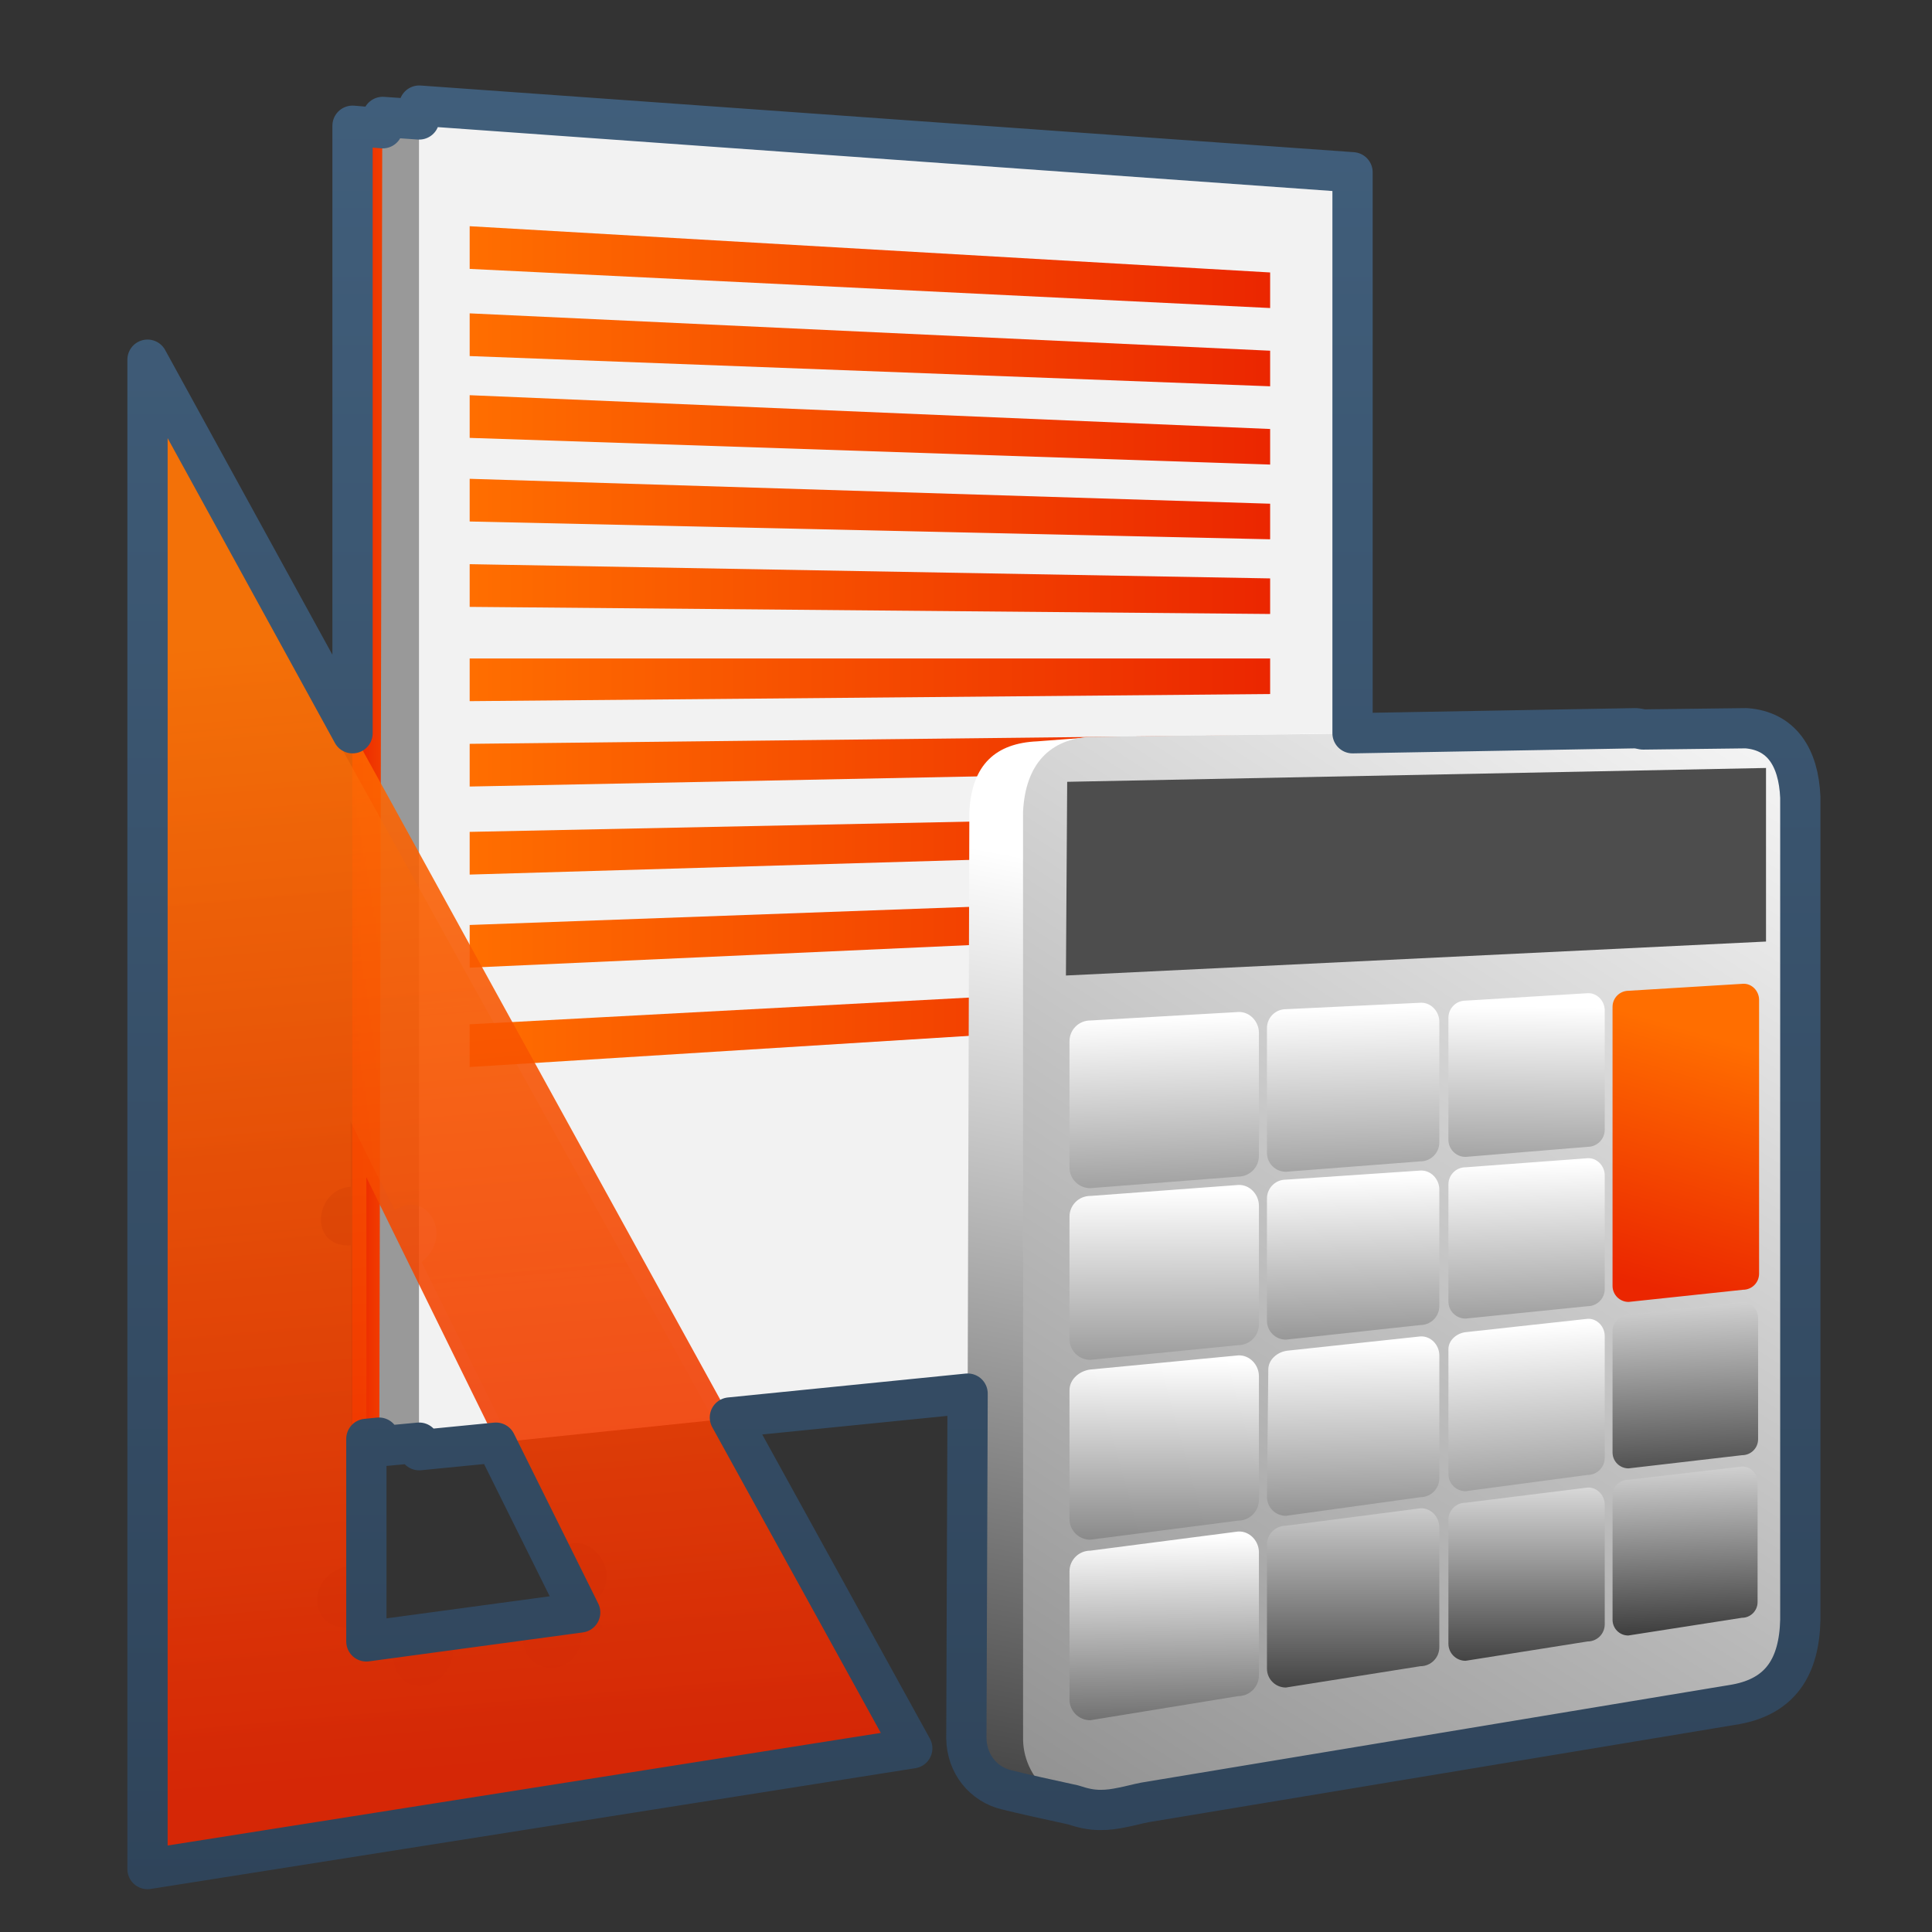 <?xml version="1.0" encoding="UTF-8" standalone="no"?>
<!-- Created with Inkscape (http://www.inkscape.org/) -->

<svg
   xmlns:dc="http://purl.org/dc/elements/1.1/"
   xmlns:cc="http://creativecommons.org/ns#"
   xmlns:rdf="http://www.w3.org/1999/02/22-rdf-syntax-ns#"
   xmlns:svg="http://www.w3.org/2000/svg"
   xmlns="http://www.w3.org/2000/svg"
   xmlns:xlink="http://www.w3.org/1999/xlink"
   xmlns:sodipodi="http://sodipodi.sourceforge.net/DTD/sodipodi-0.dtd"
   xmlns:inkscape="http://www.inkscape.org/namespaces/inkscape"
   width="128"
   height="128"
   id="svg2"
   sodipodi:version="0.32"
   inkscape:version="0.48.3.1 r9886"
   version="1.0"
   sodipodi:docname="applications-accessories.svg"
   inkscape:output_extension="org.inkscape.output.svg.inkscape">
  <rect width="100%" height="100%" fill="#333333" stroke="none"/>
  <defs
     id="defs4">
    <linearGradient
       id="linearGradient12594">
      <stop
         id="stop12596"
         offset="0"
         style="stop-color:#e9b551;stop-opacity:1;" />
      <stop
         id="stop12598"
         offset="1"
         style="stop-color:#e9b551;stop-opacity:0;" />
    </linearGradient>
    <linearGradient
       id="linearGradient5316">
      <stop
         style="stop-color:#ff6e00;stop-opacity:1;"
         offset="0"
         id="stop5320" />
      <stop
         style="stop-color:#eb2600;stop-opacity:1;"
         offset="1"
         id="stop5322" />
    </linearGradient>
    <linearGradient
       id="linearGradient9863">
      <stop
         style="stop-color:#2f445a;stop-opacity:1;"
         offset="0"
         id="stop9865" />
      <stop
         style="stop-color:#415f7c;stop-opacity:1"
         offset="1"
         id="stop9867" />
    </linearGradient>
    <linearGradient
       id="linearGradient5439">
      <stop
         style="stop-color:#ffffff;stop-opacity:1;"
         offset="0"
         id="stop5441" />
      <stop
         style="stop-color:#000000;stop-opacity:1;"
         offset="1"
         id="stop5443" />
    </linearGradient>
    <linearGradient
       inkscape:collect="always"
       xlink:href="#linearGradient9863"
       id="linearGradient11632"
       gradientUnits="userSpaceOnUse"
       gradientTransform="matrix(2.667,0,0,2.667,-1513.227,-1971.836)"
       x1="594.357"
       y1="786.381"
       x2="594.357"
       y2="740.237" />
    <linearGradient
       inkscape:collect="always"
       xlink:href="#linearGradient5316"
       id="linearGradient11635"
       gradientUnits="userSpaceOnUse"
       gradientTransform="matrix(2.667,0,0,2.667,-1299.894,-2505.17)"
       x1="492.75"
       y1="955.375"
       x2="495.25"
       y2="983.5" />
    <linearGradient
       inkscape:collect="always"
       xlink:href="#linearGradient5439"
       id="linearGradient11638"
       gradientUnits="userSpaceOnUse"
       gradientTransform="matrix(2.667,0,0,2.667,-1299.894,-2505.17)"
       x1="530.131"
       y1="974.438"
       x2="530.375"
       y2="981.597" />
    <linearGradient
       inkscape:collect="always"
       xlink:href="#linearGradient5439"
       id="linearGradient11641"
       gradientUnits="userSpaceOnUse"
       gradientTransform="matrix(2.667,0,0,2.667,-1299.894,-2505.17)"
       x1="530.087"
       y1="970.199"
       x2="530.433"
       y2="978.318" />
    <linearGradient
       inkscape:collect="always"
       xlink:href="#linearGradient5316"
       id="linearGradient11644"
       gradientUnits="userSpaceOnUse"
       gradientTransform="matrix(2.667,0,0,2.667,-1299.894,-2505.17)"
       x1="529.609"
       y1="964.959"
       x2="527.806"
       y2="971.147" />
    <linearGradient
       inkscape:collect="always"
       xlink:href="#linearGradient5439"
       id="linearGradient11647"
       gradientUnits="userSpaceOnUse"
       gradientTransform="matrix(2.667,0,0,2.667,-1299.894,-2505.17)"
       x1="525.964"
       y1="975.146"
       x2="525.964"
       y2="982.522" />
    <linearGradient
       inkscape:collect="always"
       xlink:href="#linearGradient5439"
       id="linearGradient11650"
       gradientUnits="userSpaceOnUse"
       gradientTransform="matrix(2.667,0,0,2.667,-1299.894,-2505.17)"
       x1="526.23"
       y1="972.204"
       x2="526.932"
       y2="983.052" />
    <linearGradient
       inkscape:collect="always"
       xlink:href="#linearGradient5439"
       id="linearGradient11653"
       gradientUnits="userSpaceOnUse"
       gradientTransform="matrix(2.667,0,0,2.667,-1299.894,-2505.17)"
       x1="525.876"
       y1="968.214"
       x2="526.136"
       y2="978.47" />
    <linearGradient
       inkscape:collect="always"
       xlink:href="#linearGradient5439"
       id="linearGradient11656"
       gradientUnits="userSpaceOnUse"
       gradientTransform="matrix(2.667,0,0,2.667,-1299.894,-2505.17)"
       x1="526.495"
       y1="964.335"
       x2="526.357"
       y2="974.942" />
    <linearGradient
       inkscape:collect="always"
       xlink:href="#linearGradient5439"
       id="linearGradient11659"
       gradientUnits="userSpaceOnUse"
       gradientTransform="matrix(2.667,0,0,2.667,-1299.894,-2505.17)"
       x1="521.633"
       y1="975.117"
       x2="521.628"
       y2="983.469" />
    <linearGradient
       inkscape:collect="always"
       xlink:href="#linearGradient5439"
       id="linearGradient11662"
       gradientUnits="userSpaceOnUse"
       gradientTransform="matrix(2.667,0,0,2.667,-1299.894,-2505.17)"
       x1="521.854"
       y1="972.641"
       x2="521.982"
       y2="982.869" />
    <linearGradient
       inkscape:collect="always"
       xlink:href="#linearGradient5439"
       id="linearGradient11665"
       gradientUnits="userSpaceOnUse"
       gradientTransform="matrix(2.667,0,0,2.667,-1299.894,-2505.17)"
       x1="521.412"
       y1="968.52"
       x2="521.584"
       y2="978.487" />
    <linearGradient
       inkscape:collect="always"
       xlink:href="#linearGradient5439"
       id="linearGradient11668"
       gradientUnits="userSpaceOnUse"
       gradientTransform="matrix(2.667,0,0,2.667,-1299.894,-2505.17)"
       x1="521.078"
       y1="964.351"
       x2="521.344"
       y2="975.776" />
    <linearGradient
       inkscape:collect="always"
       xlink:href="#linearGradient5439"
       id="linearGradient11671"
       gradientUnits="userSpaceOnUse"
       gradientTransform="matrix(2.667,0,0,2.667,-1299.894,-2505.17)"
       x1="516.841"
       y1="977.488"
       x2="516.923"
       y2="985.665" />
    <linearGradient
       inkscape:collect="always"
       xlink:href="#linearGradient5439"
       id="linearGradient11674"
       gradientUnits="userSpaceOnUse"
       gradientTransform="matrix(2.667,0,0,2.667,-1299.894,-2505.17)"
       x1="517.523"
       y1="973.113"
       x2="517.412"
       y2="982.871" />
    <linearGradient
       inkscape:collect="always"
       xlink:href="#linearGradient5439"
       id="linearGradient11677"
       gradientUnits="userSpaceOnUse"
       gradientTransform="matrix(2.667,0,0,2.667,-1299.894,-2505.17)"
       x1="517.655"
       y1="968.878"
       x2="517.677"
       y2="979.757" />
    <linearGradient
       inkscape:collect="always"
       xlink:href="#linearGradient5439"
       id="linearGradient11680"
       gradientUnits="userSpaceOnUse"
       gradientTransform="matrix(2.667,0,0,2.667,-1299.894,-2505.17)"
       x1="516.385"
       y1="964.581"
       x2="516.738"
       y2="976.006" />
    <linearGradient
       inkscape:collect="always"
       xlink:href="#linearGradient5439"
       id="linearGradient11684"
       gradientUnits="userSpaceOnUse"
       gradientTransform="matrix(2.667,0,0,2.667,-1299.894,-2505.17)"
       x1="533.375"
       y1="954.988"
       x2="488.835"
       y2="1024.017" />
    <linearGradient
       inkscape:collect="always"
       xlink:href="#linearGradient5439"
       id="linearGradient11687"
       gradientUnits="userSpaceOnUse"
       gradientTransform="matrix(2.667,0,0,2.667,-1299.894,-2505.17)"
       x1="515.13"
       y1="961.039"
       x2="509.178"
       y2="991.797" />
    <linearGradient
       inkscape:collect="always"
       xlink:href="#linearGradient5316"
       id="linearGradient11690"
       gradientUnits="userSpaceOnUse"
       gradientTransform="matrix(2.667,0,0,2.667,-1299.894,-2505.17)"
       x1="499.129"
       y1="964.886"
       x2="519.016"
       y2="964.886" />
    <linearGradient
       inkscape:collect="always"
       xlink:href="#linearGradient5316"
       id="linearGradient11693"
       gradientUnits="userSpaceOnUse"
       gradientTransform="matrix(2.667,0,0,2.667,-1299.894,-2505.17)"
       x1="499.129"
       y1="962.589"
       x2="519.016"
       y2="962.589" />
    <linearGradient
       inkscape:collect="always"
       xlink:href="#linearGradient5316"
       id="linearGradient11696"
       gradientUnits="userSpaceOnUse"
       gradientTransform="matrix(2.667,0,0,2.667,-1299.894,-2505.17)"
       x1="499.129"
       y1="960.433"
       x2="519.016"
       y2="960.433" />
    <linearGradient
       inkscape:collect="always"
       xlink:href="#linearGradient5316"
       id="linearGradient11699"
       gradientUnits="userSpaceOnUse"
       gradientTransform="matrix(2.667,0,0,2.667,-1299.894,-2505.17)"
       x1="499.129"
       y1="958.339"
       x2="519.016"
       y2="958.339" />
    <linearGradient
       inkscape:collect="always"
       xlink:href="#linearGradient5316"
       id="linearGradient11702"
       gradientUnits="userSpaceOnUse"
       gradientTransform="matrix(2.667,0,0,2.667,-1299.894,-2505.17)"
       x1="499.129"
       y1="956.328"
       x2="519.016"
       y2="956.328" />
    <linearGradient
       inkscape:collect="always"
       xlink:href="#linearGradient5316"
       id="linearGradient11705"
       gradientUnits="userSpaceOnUse"
       gradientTransform="matrix(2.667,0,0,2.667,-1299.894,-2505.17)"
       x1="499.129"
       y1="954.074"
       x2="519.016"
       y2="954.074" />
    <linearGradient
       inkscape:collect="always"
       xlink:href="#linearGradient5316"
       id="linearGradient11708"
       gradientUnits="userSpaceOnUse"
       gradientTransform="matrix(2.667,0,0,2.667,-1299.894,-2505.17)"
       x1="499.129"
       y1="952.086"
       x2="519.016"
       y2="952.086" />
    <linearGradient
       inkscape:collect="always"
       xlink:href="#linearGradient5316"
       id="linearGradient11711"
       gradientUnits="userSpaceOnUse"
       gradientTransform="matrix(2.667,0,0,2.667,-1299.894,-2505.17)"
       x1="499.129"
       y1="950.119"
       x2="519.016"
       y2="950.119" />
    <linearGradient
       inkscape:collect="always"
       xlink:href="#linearGradient5316"
       id="linearGradient11714"
       gradientUnits="userSpaceOnUse"
       gradientTransform="matrix(2.667,0,0,2.667,-1299.894,-2505.17)"
       x1="499.129"
       y1="948.13"
       x2="519.016"
       y2="948.13" />
    <linearGradient
       inkscape:collect="always"
       xlink:href="#linearGradient5316"
       id="linearGradient11717"
       gradientUnits="userSpaceOnUse"
       gradientTransform="matrix(2.667,0,0,2.667,-1299.894,-2505.17)"
       x1="499.129"
       y1="946.075"
       x2="519.016"
       y2="946.075" />
    <linearGradient
       inkscape:collect="always"
       xlink:href="#linearGradient12594"
       id="linearGradient11720"
       gradientUnits="userSpaceOnUse"
       gradientTransform="matrix(2.596,0,0,2.596,-1264.429,-2436.95)"
       x1="492.75"
       y1="955.375"
       x2="495.25"
       y2="983.5" />
    <linearGradient
       inkscape:collect="always"
       xlink:href="#linearGradient5316"
       id="linearGradient11725"
       gradientUnits="userSpaceOnUse"
       gradientTransform="matrix(2.667,0,0,2.667,-1299.894,-2505.17)"
       x1="498.332"
       y1="954.429"
       x2="496.213"
       y2="954.429" />
  </defs>
  <sodipodi:namedview
     id="base"
     pagecolor="#ffffff"
     bordercolor="#666666"
     borderopacity="1.0"
     inkscape:pageopacity="0.0"
     inkscape:pageshadow="2"
     inkscape:zoom="2.5020702"
     inkscape:cx="59.047796"
     inkscape:cy="76.998335"
     inkscape:document-units="px"
     inkscape:current-layer="layer1"
     showgrid="false"
     inkscape:showpageshadow="false"
     inkscape:window-width="1024"
     inkscape:window-height="713"
     inkscape:window-x="0"
     inkscape:window-y="0"
     showguides="true"
     inkscape:guide-bbox="true"
     inkscape:window-maximized="0" />
  <g
     inkscape:label="Capa 1"
     inkscape:groupmode="layer"
     id="layer1">
    <path
       sodipodi:nodetypes="ccccc"
       id="path8403"
       d="m 23.341,95.433 0,-87.106 63.767,3.972 0.335,76.5 -64.101,6.635 z"
       style="fill:url(#linearGradient11725);fill-rule:evenodd;stroke:none;display:inline"
       inkscape:connector-curvature="0" />
    <path
       style="fill:#999999;fill-rule:evenodd;stroke:none;display:inline"
       d="M 25.131,95.8 25.328,7.712 88.445,11.75 88.556,89.28 25.131,95.8 z"
       id="path8405"
       sodipodi:nodetypes="ccccc"
       inkscape:connector-curvature="0" />
    <path
       style="fill:#f2f2f2;fill-opacity:1;fill-rule:evenodd;stroke:none;display:inline"
       d="m 27.759,96.114 0,-89.146 61.855,4.439 -0.001,78.293 -61.854,6.413 z"
       id="path8407"
       sodipodi:nodetypes="ccccc"
       inkscape:connector-curvature="0" />
    <path
       sodipodi:nodetypes="cccccccccccccccccccc"
       style="opacity:0.601;fill:url(#linearGradient11720);fill-rule:evenodd;stroke:none;display:inline"
       d="m 10.773,28.164 0,94.702 48.333,-7.456 L 10.773,28.164 z m 12.452,46.158 2.93,5.873 c 2.048,-1.467 3.999,1.646 1.765,3.419 l 9.365,18.888 c 1.882,-1.247 4.331,2.044 1.882,3.773 l 0.768,1.539 -1.355,0.172 c 0.013,3.393 -3.986,3.143 -3.937,0.501 l -4.589,0.584 c -0.011,3.147 -3.976,3.646 -4.017,0.511 l -2.729,0.347 -0.005,-2.134 c -2.985,0.42 -3.127,-3.692 -0.009,-4.066 L 23.245,82.515 c -2.876,0.147 -2.392,-3.758 -0.011,-3.889 l -0.009,-4.305 z"
       id="path8409"
       inkscape:connector-curvature="0" />
    <path
       sodipodi:nodetypes="ccccc"
       id="path8411"
       d="m 31.117,14.987 0,2.828 53.033,2.593 0,-2.357 -53.033,-3.064 z"
       style="fill:url(#linearGradient11717);fill-opacity:1;fill-rule:evenodd;stroke:none;display:inline"
       inkscape:connector-curvature="0" />
    <path
       style="fill:url(#linearGradient11714);fill-opacity:1;fill-rule:evenodd;stroke:none;display:inline"
       d="m 31.117,20.762 0,2.828 53.033,2.003 0,-2.357 -53.033,-2.475 z"
       id="path8413"
       sodipodi:nodetypes="ccccc"
       inkscape:connector-curvature="0" />
    <path
       sodipodi:nodetypes="ccccc"
       id="path8415"
       d="m 31.117,26.183 0,2.828 53.033,1.768 0,-2.357 -53.033,-2.239 z"
       style="fill:url(#linearGradient11711);fill-opacity:1;fill-rule:evenodd;stroke:none;display:inline"
       inkscape:connector-curvature="0" />
    <path
       style="fill:url(#linearGradient11708);fill-opacity:1;fill-rule:evenodd;stroke:none;display:inline"
       d="m 31.117,31.722 0,2.828 53.033,1.179 0,-2.357 -53.033,-1.65 z"
       id="path8417"
       sodipodi:nodetypes="ccccc"
       inkscape:connector-curvature="0" />
    <path
       sodipodi:nodetypes="ccccc"
       id="path8419"
       d="m 31.117,37.379 0,2.828 53.033,0.471 0,-2.357 -53.033,-0.943 z"
       style="fill:url(#linearGradient11705);fill-opacity:1;fill-rule:evenodd;stroke:none;display:inline"
       inkscape:connector-curvature="0" />
    <path
       style="fill:url(#linearGradient11702);fill-opacity:1;fill-rule:evenodd;stroke:none;display:inline"
       d="m 31.117,43.625 0,2.828 53.033,-0.471 0,-2.357 -53.033,0 z"
       id="path8421"
       sodipodi:nodetypes="ccccc"
       inkscape:connector-curvature="0" />
    <path
       sodipodi:nodetypes="ccccc"
       id="path8423"
       d="m 31.117,49.282 0,2.828 53.033,-1.061 0,-2.357 -53.033,0.589 z"
       style="fill:url(#linearGradient11699);fill-opacity:1;fill-rule:evenodd;stroke:none;display:inline"
       inkscape:connector-curvature="0" />
    <path
       style="fill:url(#linearGradient11696);fill-opacity:1;fill-rule:evenodd;stroke:none;display:inline"
       d="m 31.117,55.115 0,2.828 53.033,-1.561 0,-2.357 -53.033,1.089 z"
       id="path8426"
       sodipodi:nodetypes="ccccc"
       inkscape:connector-curvature="0" />
    <path
       sodipodi:nodetypes="ccccc"
       id="path8428"
       d="m 31.117,61.282 0,2.828 53.033,-2.394 0,-2.357 -53.033,1.923 z"
       style="fill:url(#linearGradient11693);fill-opacity:1;fill-rule:evenodd;stroke:none;display:inline"
       inkscape:connector-curvature="0" />
    <path
       style="fill:url(#linearGradient11690);fill-opacity:1;fill-rule:evenodd;stroke:none;display:inline"
       d="m 31.117,67.865 0,2.828 53.033,-3.311 0,-2.357 -53.033,2.839 z"
       id="path8430"
       sodipodi:nodetypes="ccccc"
       inkscape:connector-curvature="0" />
    <path
       style="fill:url(#linearGradient11687);fill-rule:evenodd;stroke:none;display:inline"
       d="m 107.696,112.901 c -11.657,2.236 -21.564,4.597 -33.368,6.834 -0.832,0.175 -1.663,0.176 -2.495,0.046 -1.393,-0.27 -4.008,-0.92 -5.128,-1.205 -1.525,-0.359 -2.638,-1.694 -2.661,-3.405 L 64.222,53.796 c 0.15,-3.175 1.788,-4.56 4.494,-4.68 l 3.471,-0.265 36.196,-0.592 c 2.321,0.174 3.471,1.858 3.581,4.537 l -0.018,54.5 c -0.075,3.078 -1.289,5.053 -4.252,5.605 z"
       id="path8434"
       sodipodi:nodetypes="cccccccccccc"
       inkscape:connector-curvature="0" />
    <path
       sodipodi:nodetypes="ccccccccc"
       id="path8436"
       d="m 115.002,112.901 -41.014,6.873 c -3.495,0.656 -6.169,-1.752 -6.206,-4.52 l -0.003,-61.458 c 0.15,-3.175 1.788,-4.855 4.494,-4.975 l 43.417,-0.562 c 2.321,0.174 3.471,1.858 3.581,4.537 l -0.018,54.5 c -0.075,3.078 -1.289,5.053 -4.252,5.605 z"
       style="fill:url(#linearGradient11684);fill-rule:evenodd;stroke:none;display:inline"
       inkscape:connector-curvature="0" />
    <path
       sodipodi:nodetypes="ccccc"
       id="path8438"
       d="m 117.003,50.88 0,11.5 -46.382,2.25 0.083,-12.833 46.299,-0.917 z"
       style="fill:#4d4d4d;fill-rule:evenodd;stroke:none;display:inline"
       inkscape:connector-curvature="0" />
    <path
       sodipodi:nodetypes="ccccccccc"
       id="path8440"
       d="m 72.234,67.61 9.795,-0.561 c 0.749,-0.042 1.378,0.615 1.378,1.378 l 0,8.149 c 0,0.763 -0.615,1.378 -1.378,1.378 l -9.795,0.765 c -0.763,0 -1.378,-0.615 -1.378,-1.378 l 0,-8.353 c 0,-0.763 0.615,-1.378 1.378,-1.378 z"
       style="fill:url(#linearGradient11680);fill-opacity:1;stroke:none;display:inline"
       inkscape:connector-curvature="0" />
    <path
       style="fill:url(#linearGradient11677);fill-opacity:1;stroke:none;display:inline"
       d="m 72.234,79.235 9.795,-0.728 c 0.749,-0.042 1.378,0.615 1.378,1.378 l 0,7.857 c 0,0.763 -0.615,1.378 -1.378,1.378 l -9.795,0.973 c -0.763,0 -1.378,-0.615 -1.378,-1.378 l 0,-8.103 c 0,-0.763 0.615,-1.378 1.378,-1.378 z"
       id="path8442"
       sodipodi:nodetypes="ccccccccc"
       inkscape:connector-curvature="0" />
    <path
       sodipodi:nodetypes="ccccccccc"
       id="path8444"
       d="m 72.234,90.735 9.795,-0.936 c 0.749,-0.042 1.378,0.615 1.378,1.378 l 0,8.19 c 0,0.763 -0.615,1.378 -1.378,1.378 l -9.795,1.265 c -0.763,0 -1.378,-0.615 -1.378,-1.378 l 0,-8.519 c 0,-0.763 0.698,-1.295 1.378,-1.378 z"
       style="fill:url(#linearGradient11674);fill-opacity:1;stroke:none;display:inline"
       inkscape:connector-curvature="0" />
    <path
       style="fill:url(#linearGradient11671);fill-opacity:1;stroke:none;display:inline"
       d="m 72.234,102.736 9.795,-1.269 c 0.749,-0.043 1.378,0.615 1.378,1.378 l 0,8.149 c 0,0.763 -0.615,1.378 -1.378,1.378 l -9.795,1.598 c -0.763,0 -1.378,-0.615 -1.378,-1.378 l 0,-8.478 c 0,-0.763 0.615,-1.378 1.378,-1.378 z"
       id="path8447"
       sodipodi:nodetypes="ccccccccc"
       inkscape:connector-curvature="0" />
    <path
       style="fill:url(#linearGradient11668);fill-opacity:1;stroke:none;display:inline"
       d="m 85.193,66.862 8.911,-0.427 c 0.682,-0.039 1.254,0.559 1.254,1.254 l 0,8 c 0,0.695 -0.559,1.254 -1.254,1.254 l -8.911,0.689 c -0.694,0 -1.254,-0.559 -1.254,-1.254 l 0,-8.262 c 0,-0.695 0.559,-1.254 1.254,-1.254 z"
       id="path8449"
       sodipodi:nodetypes="ccccccccc"
       inkscape:connector-curvature="0" />
    <path
       sodipodi:nodetypes="ccccccccc"
       id="path8451"
       d="m 85.193,78.155 8.911,-0.603 c 0.682,-0.039 1.254,0.559 1.254,1.254 l 0,7.727 c 0,0.695 -0.559,1.254 -1.254,1.254 l -8.911,0.968 c -0.694,0 -1.254,-0.559 -1.254,-1.254 l 0,-8.093 c 0,-0.695 0.559,-1.254 1.254,-1.254 z"
       style="fill:url(#linearGradient11665);fill-opacity:1;stroke:none;display:inline"
       inkscape:connector-curvature="0" />
    <path
       style="fill:url(#linearGradient11662);fill-opacity:1;stroke:none;display:inline"
       d="m 85.282,89.487 8.823,-0.946 c 0.682,-0.039 1.254,0.559 1.254,1.254 l 0,8.144 c 0,0.695 -0.559,1.254 -1.254,1.254 l -8.911,1.234 c -0.694,0 -1.254,-0.559 -1.254,-1.254 l 0.088,-8.431 c 0,-0.694 0.635,-1.178 1.254,-1.254 z"
       id="path8453"
       sodipodi:nodetypes="ccccccccc"
       inkscape:connector-curvature="0" />
    <path
       sodipodi:nodetypes="ccccccccc"
       id="path8455"
       d="m 85.193,101.085 8.911,-1.155 c 0.682,-0.039 1.254,0.559 1.254,1.254 l 0,7.952 c 0,0.695 -0.559,1.254 -1.254,1.254 l -8.911,1.413 c -0.694,0 -1.254,-0.559 -1.254,-1.254 l 0,-8.21 c 0,-0.695 0.559,-1.254 1.254,-1.254 z"
       style="fill:url(#linearGradient11659);fill-opacity:1;stroke:none;display:inline"
       inkscape:connector-curvature="0" />
    <path
       sodipodi:nodetypes="ccccccccc"
       id="path8457"
       d="m 97.098,66.294 8.083,-0.492 c 0.618,-0.035 1.137,0.507 1.137,1.137 l 0,7.905 c 0,0.63 -0.507,1.137 -1.137,1.137 l -8.083,0.666 c -0.63,0 -1.137,-0.507 -1.137,-1.137 l 0,-8.078 c 0,-0.63 0.507,-1.137 1.137,-1.137 z"
       style="fill:url(#linearGradient11656);fill-opacity:1;stroke:none;display:inline"
       inkscape:connector-curvature="0" />
    <path
       style="fill:url(#linearGradient11653);fill-opacity:1;stroke:none;display:inline"
       d="m 97.098,77.336 8.083,-0.601 c 0.618,-0.035 1.137,0.507 1.137,1.137 l 0,7.53 c 0,0.63 -0.507,1.137 -1.137,1.137 l -8.083,0.82 c -0.63,0 -1.137,-0.507 -1.137,-1.137 l 0,-7.749 c 0,-0.63 0.507,-1.137 1.137,-1.137 z"
       id="path8459"
       sodipodi:nodetypes="ccccccccc"
       inkscape:connector-curvature="0" />
    <path
       sodipodi:nodetypes="ccccccccc"
       id="path8461"
       d="m 97.098,88.26 8.083,-0.885 c 0.618,-0.035 1.137,0.507 1.137,1.137 l 0,8.069 c 0,0.63 -0.507,1.137 -1.137,1.137 l -8.083,1.077 c -0.63,0 -1.137,-0.507 -1.137,-1.137 l 0,-8.262 c 0,-0.63 0.576,-1.068 1.137,-1.137 z"
       style="fill:url(#linearGradient11650);fill-opacity:1;stroke:none;display:inline"
       inkscape:connector-curvature="0" />
    <path
       style="fill:url(#linearGradient11647);fill-opacity:1;stroke:none;display:inline"
       d="m 97.098,99.561 8.083,-1.006 c 0.618,-0.035 1.137,0.507 1.137,1.137 l 0,7.922 c 0,0.63 -0.507,1.137 -1.137,1.137 l -8.083,1.281 c -0.63,0 -1.137,-0.507 -1.137,-1.137 l 0,-8.198 c 0,-0.63 0.507,-1.137 1.137,-1.137 z"
       id="path8463"
       sodipodi:nodetypes="ccccccccc"
       inkscape:connector-curvature="0" />
    <path
       style="fill:url(#linearGradient11644);fill-opacity:1;stroke:none;display:inline"
       d="m 107.901,65.641 7.577,-0.463 c 0.58,-0.033 1.066,0.475 1.066,1.066 l 0,18.14 c 0,0.591 -0.475,1.066 -1.066,1.066 l -7.577,0.806 c -0.591,0 -1.066,-0.475 -1.066,-1.066 l 0,-18.483 c 0,-0.591 0.475,-1.066 1.066,-1.066 z"
       id="path8465"
       sodipodi:nodetypes="ccccccccc"
       inkscape:connector-curvature="0" />
    <path
       style="fill:url(#linearGradient11641);fill-opacity:1;stroke:none;display:inline"
       d="m 107.894,87.095 7.526,-0.824 c 0.576,-0.033 1.059,0.472 1.059,1.059 l 0,8.02 c 0,0.587 -0.472,1.059 -1.059,1.059 l -7.526,0.875 c -0.587,0 -1.059,-0.472 -1.059,-1.059 l 0,-8.071 c 0,-0.586 0.536,-0.995 1.059,-1.059 z"
       id="path8467"
       sodipodi:nodetypes="ccccccccc"
       inkscape:connector-curvature="0" />
    <path
       sodipodi:nodetypes="ccccccccc"
       id="path8469"
       d="m 107.877,98.039 7.526,-0.876 c 0.566,-0.032 1.041,0.464 1.041,1.041 l 0,7.938 c 0,0.577 -0.464,1.041 -1.041,1.041 l -7.526,1.173 c -0.577,0 -1.041,-0.464 -1.041,-1.041 l 0,-8.235 c 0,-0.577 0.464,-1.041 1.041,-1.041 z"
       style="fill:url(#linearGradient11638);fill-opacity:1;stroke:none;display:inline"
       inkscape:connector-curvature="0" />
    <path
       id="path8471"
       d="m 9.773,23.83 0,100 50.667,-8 L 9.773,23.83 z m 14.5,54.167 14.167,28.833 -14.167,1.917 0,-30.75 z"
       style="opacity:0.879;fill:url(#linearGradient11635);fill-rule:evenodd;stroke:none;display:inline"
       inkscape:connector-curvature="0" />
    <path
       id="path8473"
       d="m 27.773,6.997 0,0.917 -2.417,-0.167 0,0.75 -2,-0.167 0,40.25 -13.583,-24.75 0,100 50.667,-8 -12.083,-21.917 15.75,-1.583 -0.083,22.833 c 0.023,1.71 1.142,3.058 2.667,3.417 0.957,0.243 2.972,0.688 4.417,1 0.566,0.189 1.172,0.345 1.833,0.333 0.47,0.004 0.946,-0.068 1.417,-0.167 0.53,-0.1 0.977,-0.232 1.5,-0.333 l 39.167,-6.5 c 2.963,-0.552 4.175,-2.506 4.25,-5.583 l 0,-54.5 c -0.111,-2.679 -1.262,-4.409 -3.583,-4.583 l -6.833,0.083 c -0.16,-0.03 -0.327,-0.07 -0.5,-0.083 l -18.75,0.333 0,-37.167 L 27.773,6.997 z m -2.667,88.25 0,0.583 2.667,-0.25 0,0.5 5.083,-0.5 5.583,11.25 -14.167,1.917 0,-13.417 0.833,-0.083 z"
       style="fill:none;stroke:url(#linearGradient11632);stroke-width:2.667;stroke-linecap:round;stroke-linejoin:round;stroke-miterlimit:4;stroke-opacity:1;stroke-dasharray:none;display:inline"
       inkscape:connector-curvature="0" />
  </g>
</svg>
